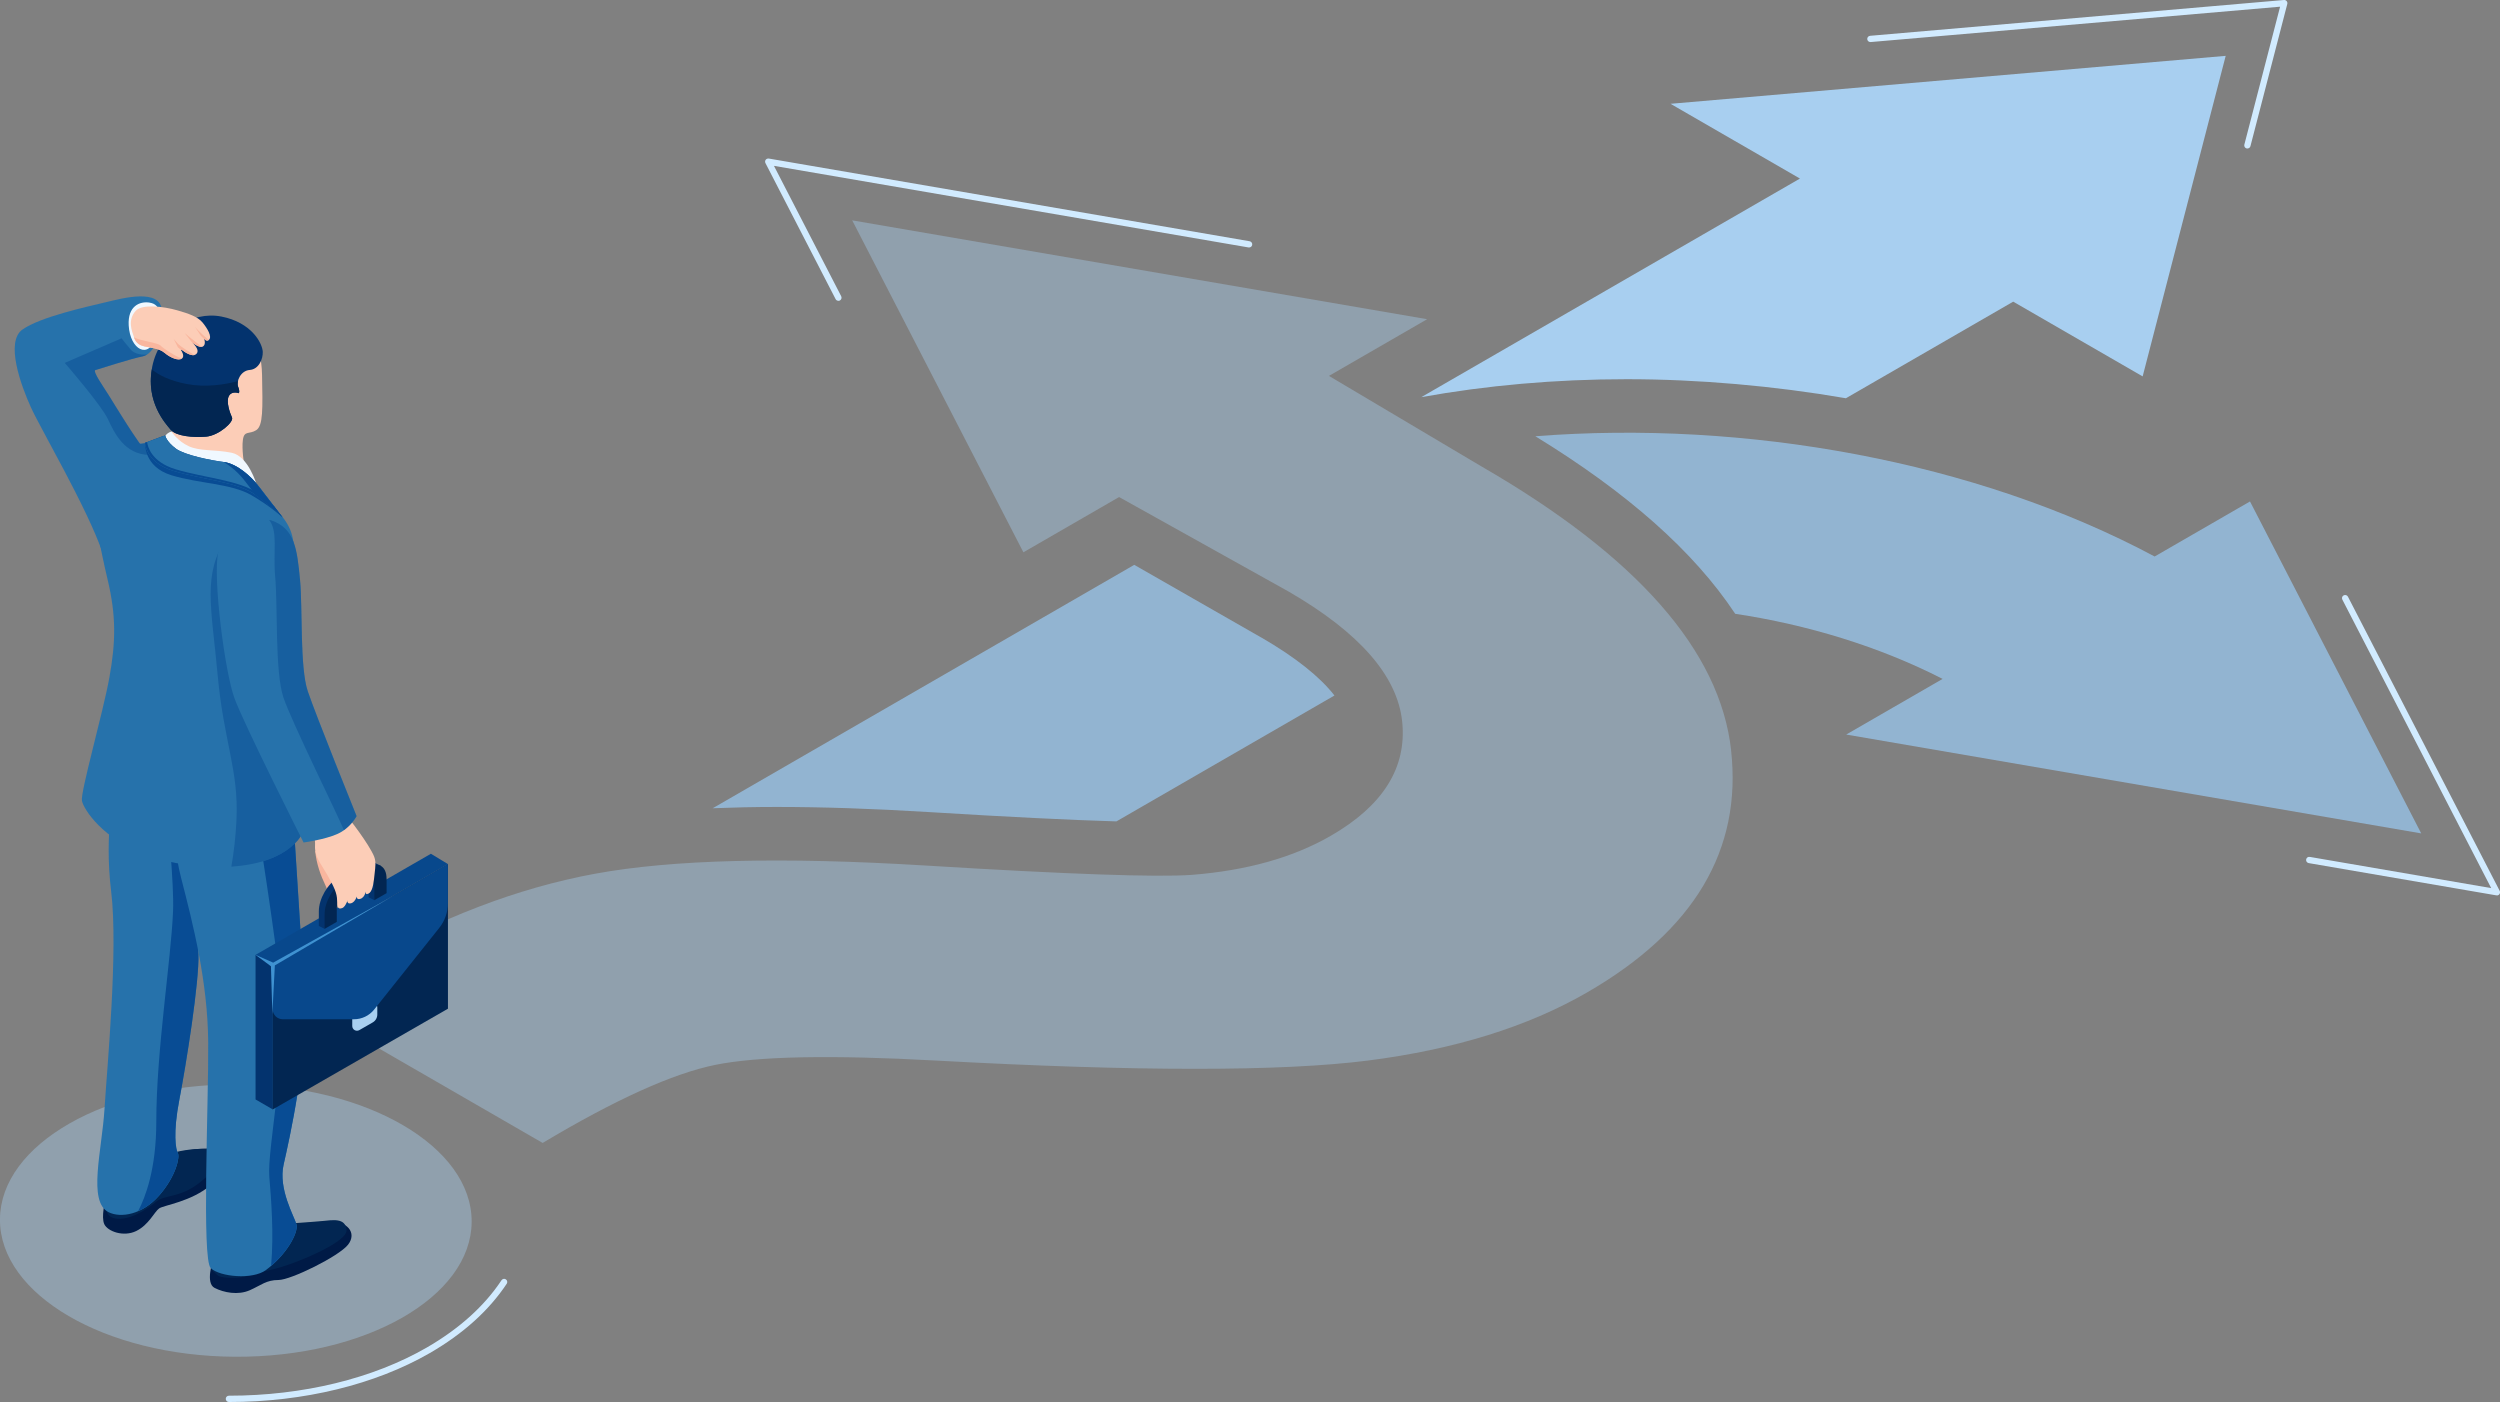 <?xml version="1.0" encoding="UTF-8"?>
<svg id="Layer_1" data-name="Layer 1" xmlns="http://www.w3.org/2000/svg" viewBox="0 0 500 280.4">
  <rect x="0" y="0" width="500" height="280.4" fill="#808080" stroke="none"/>
  <defs>
    <style>
      .cls-1 {
        fill: #d1ebff;
      }

      .cls-2 {
        fill: #fccdb7;
      }

      .cls-3 {
        opacity: .5;
      }

      .cls-3, .cls-4 {
        fill: #084c94;
      }

      .cls-5 {
        fill: #001a46;
      }

      .cls-6 {
        fill: #92b4d1;
      }

      .cls-7 {
        fill: #2672ab;
      }

      .cls-8 {
        fill: #08488c;
      }

      .cls-9, .cls-10 {
        fill: #a8cff0;
      }

      .cls-11 {
        fill: #f0f8ff;
      }

      .cls-10 {
        opacity: .4;
      }

      .cls-12 {
        fill: #022652;
      }

      .cls-13 {
        fill: #3f92d1;
      }

      .cls-14 {
        fill: #f9b69e;
      }

      .cls-15 {
        fill: #03336e;
      }
    </style>
  </defs>
  <path class="cls-1" d="M449.48,29.71c-.05,0-.11,0-.16-.02-.34-.09-.54-.43-.45-.77l7.15-27.58-81.89,7.07c-.36,.02-.65-.23-.68-.57-.03-.35,.23-.65,.57-.68L456.79,0c.2-.03,.4,.06,.54,.22,.13,.16,.18,.37,.13,.57l-7.37,28.44c-.07,.28-.33,.47-.61,.47Z"/>
  <path class="cls-9" d="M445.14,11.17l-111.04,9.59,25.89,14.95-75.73,43.72c13.01-2.35,26.82-3.59,41.09-3.59s29.49,1.33,43.83,3.81l33.46-19.32,25.89,14.95,16.61-64.11Z"/>
  <g>
    <path class="cls-6" d="M484.25,166.69l-34.25-66.4-19.07,11.01c-35.77-19.12-81.97-27.33-123.86-24.05,18.49,11.33,31.75,23.09,39.97,35.51,14.49,2.18,28.87,6.56,41.48,13.02l-19.28,11.13,115.01,19.77Z"/>
    <path class="cls-6" d="M252.31,127.54l-25.46-14.57-84.31,48.68c4.05-.16,8.29-.26,12.75-.26,9.14,0,19.37,.34,30.39,1.02,15.89,.98,28.47,1.6,37.6,1.87l43.61-25.18c-2.89-3.73-7.85-7.68-14.58-11.57Z"/>
  </g>
  <path class="cls-1" d="M167.68,60.16c-.23,0-.45-.12-.56-.34l-14.03-27.2c-.11-.21-.09-.47,.05-.66,.14-.19,.38-.28,.62-.25l96.17,16.54c.34,.06,.57,.39,.51,.73-.06,.34-.38,.57-.73,.51l-94.92-16.32,13.45,26.08c.16,.31,.04,.69-.27,.85-.09,.05-.19,.07-.29,.07Z"/>
  <path class="cls-10" d="M346.23,150.07c-2.22-19.92-18.86-38.84-49.93-56.78l-30.51-18.11,19.64-11.34-114.99-19.77,34.24,66.39,19.14-11.05,33.83,18.86c14.25,8.23,21.84,16.92,22.79,26.08,.94,9.16-3.81,16.77-14.27,22.8-7.53,4.35-16.79,6.95-27.79,7.82-7.04,.51-24.83-.12-53.37-1.87-28.55-1.75-50.56-1.2-66.02,1.65-15.47,2.85-31.11,8.85-46.93,17.98-1.53,.88-5.74,3.39-12.63,7.51l49.1,28.35c14.54-8.69,26.06-13.9,34.56-15.62,8.5-1.72,23.18-2.01,44.05-.86,40.32,2.21,69.14,2.21,86.47,0,17.33-2.22,31.92-6.76,43.79-13.61,21.43-12.37,31.03-28.52,28.82-48.43Z"/>
  <path class="cls-1" d="M45.78,280.4c-.35,0-.63-.28-.63-.63s.28-.63,.63-.63c14.76,0,28.81-3.42,39.57-9.63,6.47-3.74,11.51-8.27,14.95-13.46,.19-.29,.59-.37,.87-.18,.29,.19,.37,.58,.18,.87-3.56,5.36-8.73,10.02-15.37,13.86-10.95,6.32-25.23,9.8-40.2,9.8Z"/>
  <ellipse class="cls-10" cx="47.17" cy="244.13" rx="27.23" ry="47.17" transform="translate(-197.22 289.97) rotate(-89.69)"/>
  <g>
    <path class="cls-7" d="M20.45,110.38c-3.1-8.93-12.29-24.55-14.26-28.89s-5.2-13.13-1.69-15.59c3.65-2.55,12.86-4.54,16.73-5.47,3.21-.77,10.94-2.87,11.15,1.72,.19,4.08-1.44,8.67-3.83,9.12-2.17,.41-8.81,2.56-9.46,2.74s1.64,3.41,2.64,5.01,6.01,10.09,7.66,11.3c1.64,1.21,4.99,2.98,4.99,2.98l-13.01,17.73-.91-.65Z"/>
    <path class="cls-14" d="M63.03,170.1c.22,2.7,1.22,5.23,1.95,6.73,.82,1.7,1.09,3.66,2,3.34,.91-.32-.26-8.23-.26-8.23l-3.69-1.83Z"/>
    <path class="cls-5" d="M21.07,239.98s-.89,3.42-.21,4.86c.68,1.44,3.83,2.6,6.37,1.37,2.53-1.23,3.63-3.83,4.59-4.52,.96-.68,6.37-1.3,10.4-4.72,4.04-3.42,3.49-7.19-.55-7.26-4.04-.07-11.36,1.78-13.96,3.49-2.6,1.71-6.64,6.78-6.64,6.78Z"/>
    <path class="cls-12" d="M22.98,243.67c2.89,.6,6.57-1.92,8.28-3.35,1.71-1.44,4.72-.68,8.62-3.76,3.9-3.08,5.27-5.2,3.49-6.23-1.78-1.03-8.26-.73-13.32,2-5.07,2.74-8.44,4.7-8.44,4.7,0,0-1.23,3.76-.62,4.59,.62,.82,.34,1.71,1.99,2.05Z"/>
    <path class="cls-7" d="M22.95,157.32s-2.16,9.24-.72,20.95c1.44,11.7-.82,35.22-1.33,43.53s-3.4,18.53,.82,20.64c2.43,1.21,6.78,.51,10.16-3.39,3.39-3.9,4.11-7.7,3.7-8.42-.41-.72-1.03-3.9,.31-10.78,1.33-6.88,4-23.62,3.8-29.06-.21-5.44-2.16-31.01-2.16-31.01l-14.58-2.46Z"/>
    <path class="cls-4" d="M39.68,190.79c.21,5.44-2.46,22.18-3.8,29.06-1.33,6.88-.72,10.06-.31,10.78,.41,.72-.31,4.52-3.7,8.42-1.33,1.53-2.8,2.56-4.25,3.18,1.46-2.76,3.64-8.44,3.64-17.86,0-14.17,2.94-32.23,3.35-42.09,.24-5.77-1.11-16.68-1.11-23.69l4.02,1.2s1.95,25.57,2.16,31.01Z"/>
    <path class="cls-5" d="M42.56,252.16s-1.51,4.45,.34,5.41,4.72,1.51,7.05,.48c2.33-1.03,3.29-2.05,5.75-2.05s12.05-4.72,13.9-7.05c1.85-2.33,0-5-4.59-4.65s-11.16,.89-12.32,1.3-10.13,6.57-10.13,6.57Z"/>
    <path class="cls-12" d="M44.61,255.45c4.3,.51,5.68-.68,9.65-1.51,3.97-.82,15.26-5.4,15.05-7.93-.21-2.53-2.8-1.99-4.99-1.79-2.19,.21-9.17,.68-9.72,.68s-11.91,5.13-11.91,5.13c0,0-.82,3.7-.07,4.24s.82,1.03,1.98,1.16Z"/>
    <path class="cls-7" d="M36.3,160.4s-2.57,5.54-.1,15.09c2.46,9.55,5.34,20.84,5.44,32.96,.1,12.12-1.33,43.43,.51,45.18,1.85,1.75,8.35,2.34,10.99,.41,4.28-3.14,6.57-7.6,6.16-9.14s-3.7-7.08-2.57-12.01,4.93-21.97,4.21-33.57c-.72-11.6-2.67-41.89-2.67-41.89l-21.97,2.98Z"/>
    <path class="cls-2" d="M46.8,64.61c2.72,1.33,5.48,3.56,5.61,10.4,.14,6.85,.21,10.13-1.16,11.02s-2.4,0-2.67,1.92,.27,5.07,.27,5.07l-14.92-3.35s1.03-2.4,.07-4.86c-.96-2.46-5.27-7.26-1.98-14.31,3.29-7.05,11.57-7.46,14.79-5.89Z"/>
    <path class="cls-15" d="M52.55,70.43c.05,1.31-.75,3.42-2.6,3.56-1.85,.14-2.74,2.33-2.33,3.35,.41,1.03,.14,1.3,.14,1.3,0,0-1.37-.55-1.98,.55s.21,3.42,.62,4.31c.41,.89-2.67,3.63-5.2,3.83-2.53,.21-5.96-.07-7.05-1.37-1.1-1.3-5.13-5.68-3.7-12.66,1.44-6.98,7.87-11.16,13.83-9.99,5.96,1.16,8.21,5.27,8.28,7.12Z"/>
    <path class="cls-11" d="M51.3,96.86s-1.62-5.63-4.98-6.31c-3.35-.68-6.3-.27-8.56-1.3-2.26-1.03-3.48-2.95-3.48-2.95,0,0-2.58,.71-.67,3.04,1.92,2.33,17.68,7.53,17.68,7.53Z"/>
    <path class="cls-4" d="M50.53,158.47l7.74-1.05s1.95,30.29,2.67,41.89c.72,11.6-3.08,28.65-4.21,33.57-1.13,4.93,2.16,10.47,2.57,12.01,.37,1.4-1.5,5.23-5.08,8.27,.57-6.48,.02-13.24-.36-17.85-.45-5.34,3.56-24.69,2.45-36.26-.97-10.07-4.8-34.44-5.78-40.6Z"/>
    <path class="cls-7" d="M38.86,91.58c-3.08-1.03-6.3-2.94-6.3-2.94,0,0-4.74-.08-7.48,.33-2.74,.41-6.91,2.94-6.64,8.08s1.38,11.71,3.09,18.9c1.71,7.19,1.64,12.39,.34,19.58-1.3,7.19-5.82,22.93-5.48,24.64,.34,1.71,4.24,7.8,13.21,10.95,8.97,3.15,23.89,3.9,29.91-3.01,6.02-6.91-1.77-30.72-2.12-42.36-.34-11.64,3.9-16.51-1.03-22.53-4.93-6.02-10.47-9.65-13.62-10.47-3.15-.82-3.9-1.16-3.9-1.16Z"/>
    <path class="cls-3" d="M58.78,110.26s0-.06,0-.1c-3.98-3.88-9.53-8.46-13.37-2.74-5.01,7.45-3.11,14.01-1.89,27.47,1.22,13.46,4.23,19.02,3.78,29.03-.16,3.56-.57,6.75-1.03,9.41,5.38-.36,10.37-1.9,13.27-5.23,2.85-3.27,2.59-10.35,1.51-18.12-1.26-4.67-2.72-9.17-4.19-12.47-3.74-8.45,1.77-23.27,1.92-27.26Z"/>
    <g>
      <polygon class="cls-15" points="54.56 193.07 54.56 221.89 51.11 219.89 51.11 190.97 54.56 193.07"/>
      <polygon class="cls-12" points="54.54 193.07 54.54 221.89 89.59 201.74 89.59 172.82 54.54 193.07"/>
      <path class="cls-9" d="M70.45,203.27v1.93c0,.73,.79,1.19,1.42,.82l2.68-1.54c.56-.32,.91-.92,.91-1.57v-1.44c0-.73-.79-1.19-1.42-.82l-3.11,1.8c-.29,.17-.47,.48-.47,.82Z"/>
      <path class="cls-8" d="M54.54,193.07v8.77c0,1.11,.9,2.01,2.01,2.01h14.24c1.57,0,3.06-.71,4.04-1.94l13.02-16.33c1.12-1.4,1.73-3.15,1.73-4.94v-7.82l-35.05,20.25Z"/>
      <polygon class="cls-8" points="89.59 172.82 54.54 193.07 51.11 190.97 86.18 170.75 89.59 172.82"/>
      <path class="cls-15" d="M67.7,175.48l4.53-2.61c1.11-.64,2.12-.69,2.83-.25l1.13,.56-.16,.85c.08,.32,.13,.67,.13,1.07v2.94l-1.01,.58-.27,1.42-1.17-.59v-2.65c0-1.25-.88-1.75-1.96-1.12l-3.57,2.06c-1.09,.63-1.96,2.14-1.96,3.39v2.65l-1.1,.63-.18,1.37-1.17-.59v-2.94c0-2.49,1.76-5.53,3.93-6.78Z"/>
      <path class="cls-12" d="M77.32,175.69v2.94l-2.45,1.41v-2.65c0-1.25-.88-1.75-1.97-1.12l-3.57,2.06c-1.09,.63-1.97,2.14-1.97,3.39v2.65l-2.44,1.41v-2.94c0-2.49,1.76-5.53,3.93-6.78l4.53-2.61c2.17-1.25,3.93-.25,3.93,2.24Z"/>
      <polygon class="cls-13" points="54.47 202.8 54.19 193.25 51.11 190.97 54.63 192.53 78.63 179.19 54.97 193.08 54.47 202.8"/>
    </g>
    <path class="cls-12" d="M30.35,73.87c1.25,1.03,3.41,2.26,7.05,2.94,3.79,.71,7.53,.12,10.2-.59-.09,.42-.1,.82,.02,1.12,.41,1.03,.14,1.3,.14,1.3,0,0-1.37-.55-1.98,.55-.62,1.1,.2,3.42,.62,4.31,.41,.89-2.67,3.63-5.2,3.83-2.53,.21-5.95-.07-7.05-1.37-1.06-1.26-4.9-5.45-3.79-12.1Z"/>
    <path class="cls-2" d="M68.74,162.36s3.83,4.7,5.58,7.91c.94,1.72,.9,2.03,.48,5.58-.2,1.65-.52,2.85-1.41,2.97-.41,.05-.15-.93-.15-.93,0,0-.15,1.63-1.22,1.89-1.07,.26-.51-1.04-.51-1.04,0,0-.3,1.74-1.38,1.93-1.08,.19-.48-1.19-.48-1.19,0,0-.36,1.83-1.23,2.14-.86,.3-1-.25-1-1.51,0-1.48-.64-2.78-1.96-5.13-1.41-2.5-2.59-3.62-2.45-5.98,.15-2.36-1.8-4.34-1.8-4.34l7.52-2.3Z"/>
    <path class="cls-7" d="M54.3,104.09c-4.78-1.67-9.47,1.29-10.64,6.29-1.16,5,1.3,23.96,3.22,29.23,1.92,5.27,13.83,28.89,13.83,28.89,0,0,4.18-.55,6.78-1.71,2.6-1.16,3.83-3.56,3.83-3.56,0,0-8.21-20.33-9.79-25.05-1.57-4.72-1.01-16.71-1.51-22.04-.61-6.48-1.1-10.43-5.72-12.04Z"/>
    <path class="cls-3" d="M61.53,138.17c-1.57-4.72-1.01-16.71-1.51-22.04-.61-6.48-1.1-10.43-5.72-12.04-.16-.06-.32-.07-.48-.11,1.84,2.33,.76,6.42,1.21,11.3,.55,5.86-.08,19.01,1.65,24.2,1.6,4.79,10.92,23.62,12.1,26.54,1.7-1.22,2.53-2.8,2.53-2.8,0,0-8.21-20.33-9.79-25.05Z"/>
    <path class="cls-11" d="M29.93,60.52c-1.98-.31-4.41,.68-4.19,4.56,.27,4.92,4.06,6.84,5.33,2.42s1.18-6.61-1.14-6.97Z"/>
    <g>
      <path class="cls-2" d="M27.15,62.16c1.28-1.41,5.61-.87,8.29-.1,2.2,.63,4.09,1.26,5.06,2.43,.97,1.17,2.02,2.92,1.25,3.52-.49,.39-.94-.32-.94-.32,0,0,.47,1.18-.22,1.61-.68,.43-2.21-.86-2.21-.86,0,0,1.78,1.51,.88,2.36-.9,.85-2.96-.89-2.96-.89l-.11,.09s.87,1.22,.19,1.71-2.29-.16-3.43-1.13c-1.14-.97-2.78-1-4.1-1.32-.87-.21-1.65-.62-2.05-1.82-.41-1.23-1.36-3.38,.36-5.29Z"/>
      <g>
        <path class="cls-14" d="M40.37,69.37c-1.07-.81-3.42-2.74-3.42-2.74l1.43,1.82s1.24,1.04,1.99,.92Z"/>
        <path class="cls-14" d="M41.74,68.01h0c-.37-.32-.79-.69-1.21-1.08-1.28-1.19-1.55-1.58-1.55-1.58l1.17,1.78c.22,.23,.47,.48,.67,.67-.02-.06-.04-.11-.04-.11,0,0,.45,.7,.94,.32Z"/>
        <path class="cls-14" d="M35.63,68.8c-.68-.73-.91-1.04-.91-1.04l.86,1.7,.62,.54,.09-.08s1.59,1.34,2.59,1.09c-1.1-.66-2.83-1.76-3.25-2.21Z"/>
        <path class="cls-14" d="M32.16,69.14c-.64-.64-4.19-.96-5.38-1.69h0c.4,1.2,1.18,1.61,2.05,1.82,1.32,.32,2.96,.35,4.1,1.32,1.14,.97,2.76,1.62,3.43,1.13h0s0-.02,0-.02c-.09-.03-.16-.07-.26-.1-1-.36-3.33-1.82-3.96-2.46Z"/>
      </g>
    </g>
    <path class="cls-3" d="M21.72,79.02c-1-1.6-3.3-4.83-2.64-5.01,.66-.19,7.29-2.34,9.47-2.74,.31-.06,.6-.19,.88-.38-1.67,.2-2.79-.42-3.24-.92-.55-.61-1.88-2.31-1.88-2.31l-11.36,4.92s7.29,8.39,8.63,11.24c1.34,2.86,3.33,7.03,8.21,7.17l3.14-1.41s.82-1.09,.09-2.37c-.21-.37-4.74,1.96-5.06,1.51-2.07-2.95-5.44-8.44-6.24-9.7Z"/>
    <path class="cls-4" d="M51.73,97.26c-1.44-1.92-4.31-4.52-6.98-4.86-2.67-.34-7.82-1.39-9.54-2.65-1.96-1.45-2.19-2.67-2.19-2.67l-4,1.48s-.35,4.78,5.26,6.49c5.61,1.71,11.94,1.63,16.02,4,3.85,2.24,6.22,4.43,6.22,4.43l-4.79-6.23Z"/>
    <path class="cls-7" d="M51.73,97.26c-1.44-1.92-4.31-4.52-6.98-4.86-2.67-.34-7.82-1.39-9.54-2.65-1.96-1.45-2.19-2.67-2.19-2.67l-4,1.48s.05,3.91,5.67,5.62c5.61,1.71,12.94,2.19,16.5,4.86,3.56,2.67,5.34,4.45,5.34,4.45l-4.79-6.23Z"/>
    <path class="cls-4" d="M49,96.23l2.14,2.79s.03,.02,.04,.03c3.56,2.67,5.34,4.45,5.34,4.45l-4.79-6.23c-1.44-1.92-4.31-4.52-6.98-4.86h0c1.73,1.01,3.3,2.56,4.25,3.83Z"/>
    <path class="cls-4" d="M29.43,88.41c.09,.79,.76,3.94,5.65,5.43,5.61,1.71,12.94,2.19,16.5,4.86,1.34,1,2.43,1.88,3.26,2.59l1.69,2.2s-1.78-1.78-5.34-4.45c-3.56-2.67-10.88-3.15-16.5-4.86-5.61-1.71-5.67-5.62-5.67-5.62l.4-.15Z"/>
  </g>
  <path class="cls-1" d="M499.37,179.07s-.07,0-.11,0l-37.52-6.45c-.34-.06-.57-.38-.51-.73,.06-.34,.37-.58,.73-.51l36.28,6.24-29.77-57.7c-.16-.31-.04-.69,.27-.85,.31-.16,.69-.04,.85,.27l30.35,58.83c.11,.21,.09,.47-.05,.66-.12,.16-.31,.26-.51,.26Z"/>
</svg>